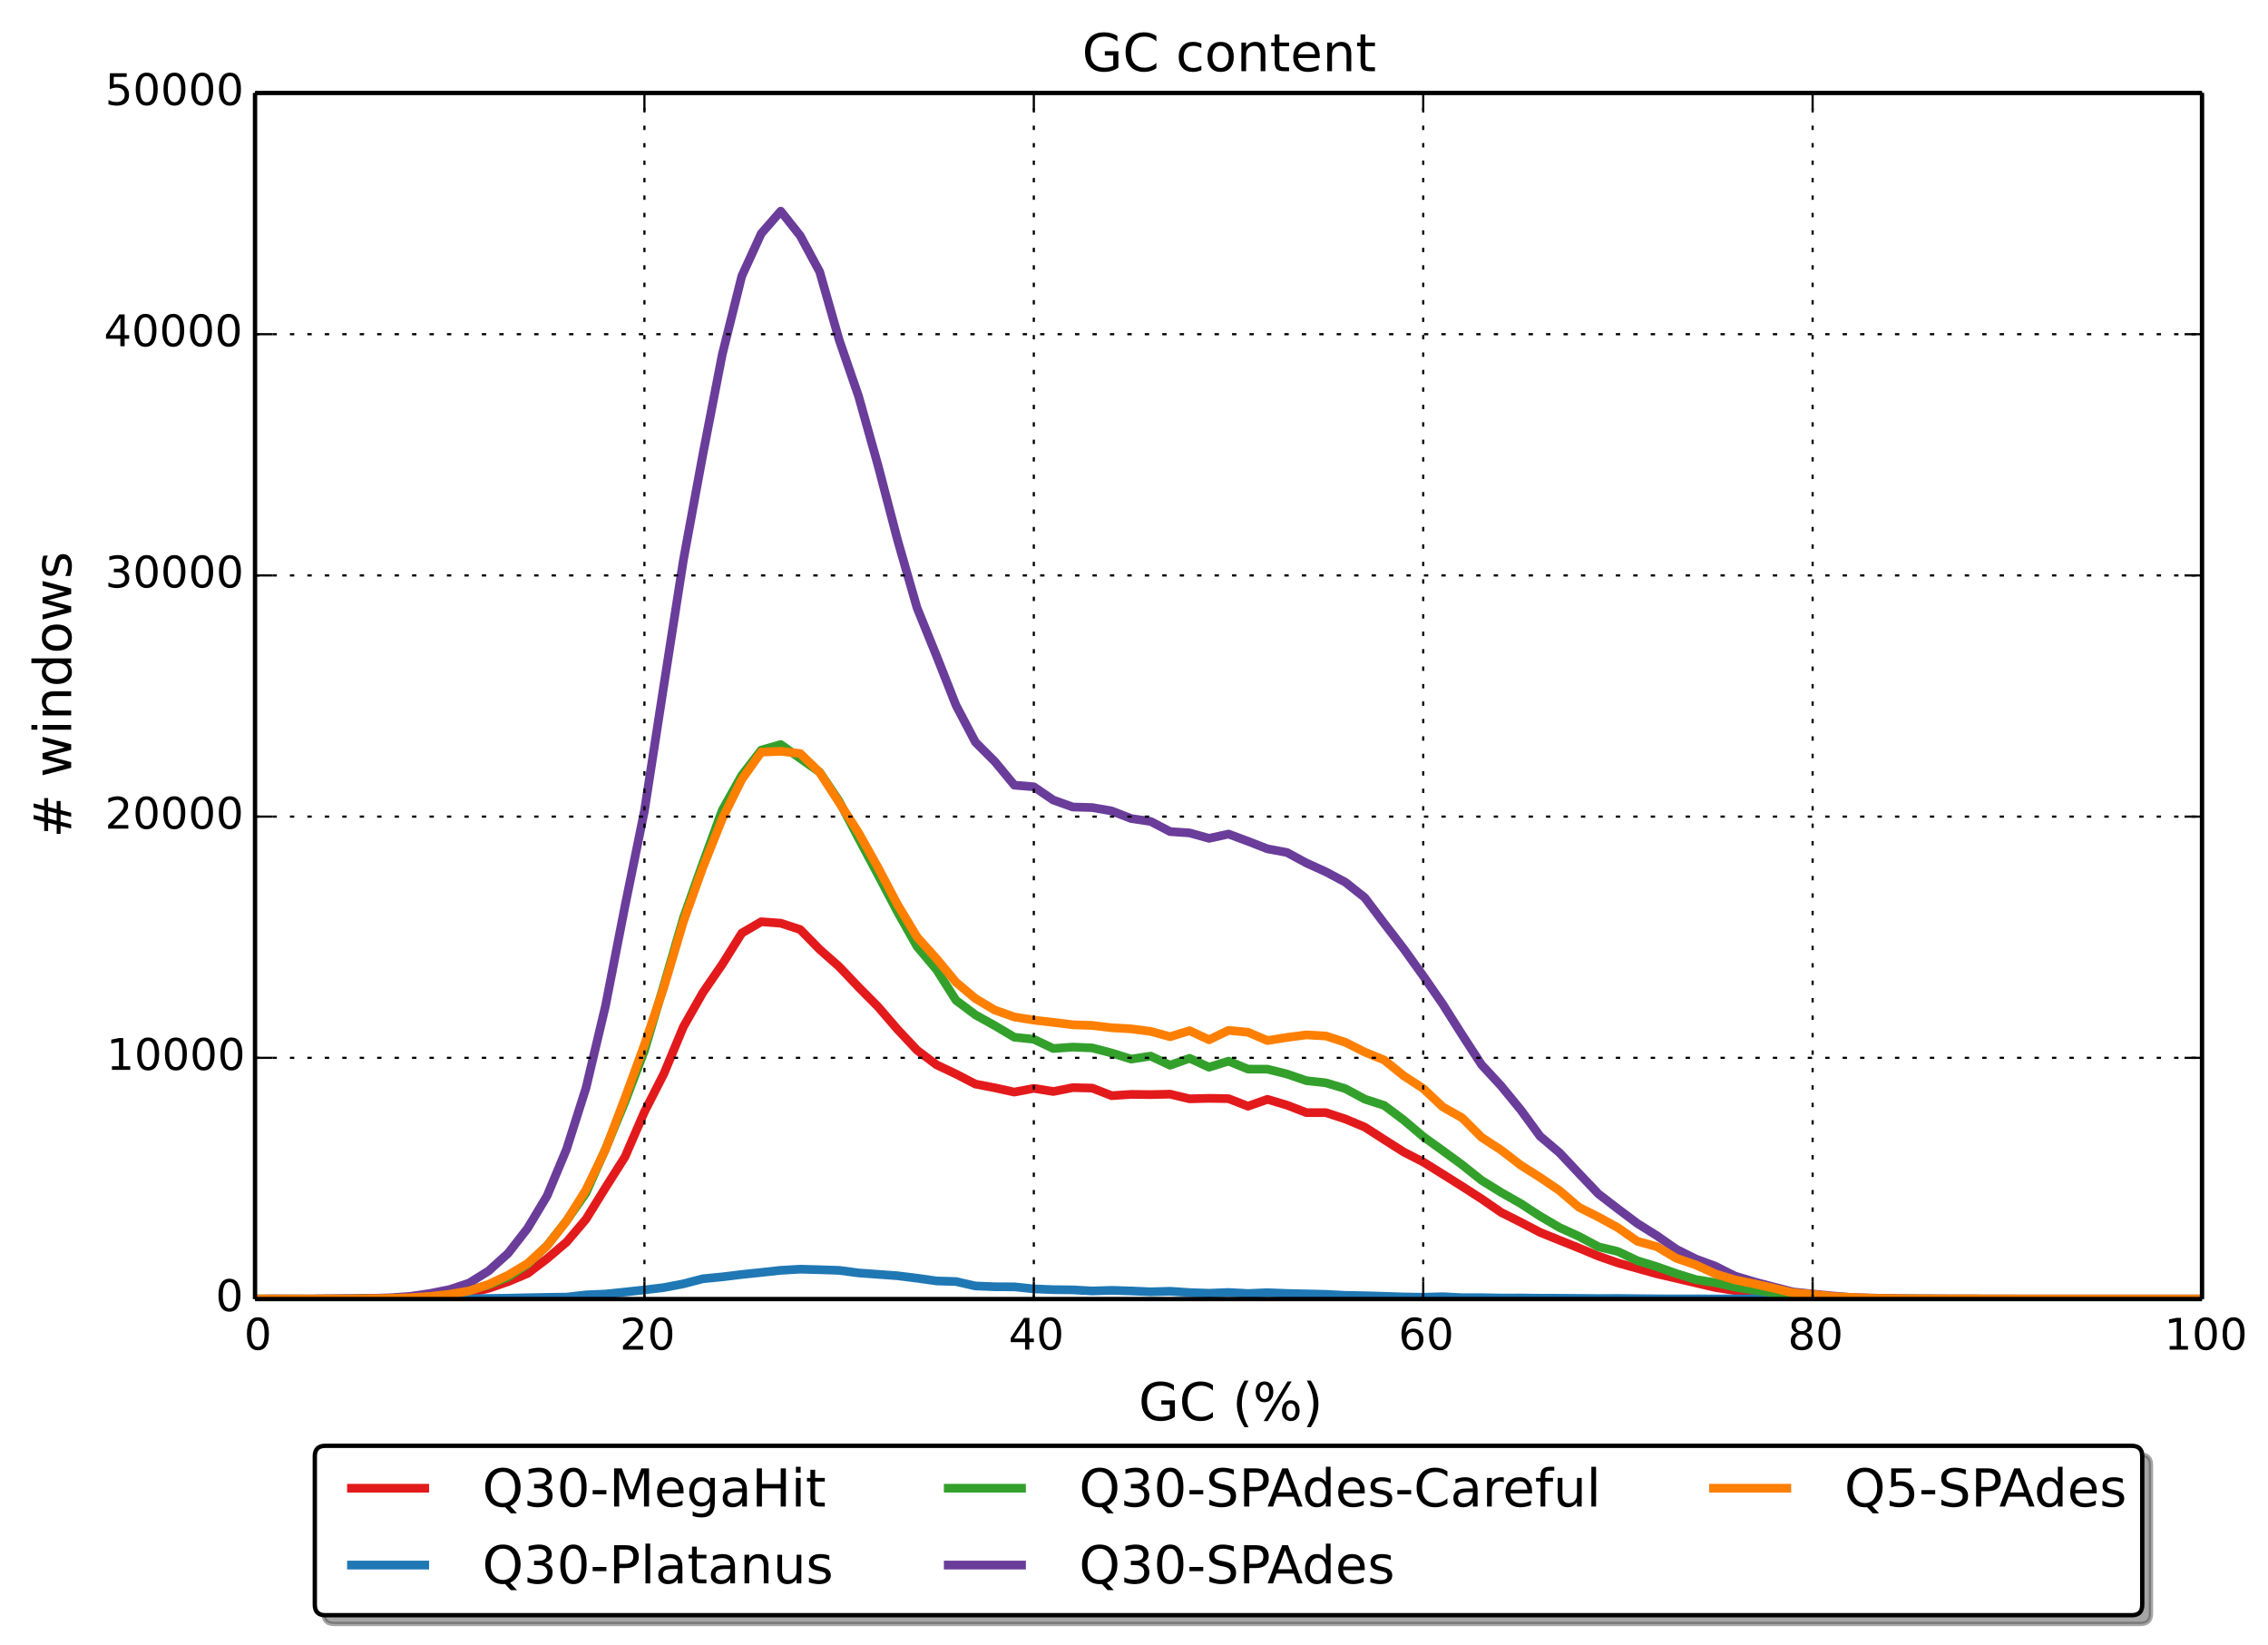 <?xml version="1.0" encoding="utf-8" standalone="no"?>
<!DOCTYPE svg PUBLIC "-//W3C//DTD SVG 1.1//EN"
  "http://www.w3.org/Graphics/SVG/1.1/DTD/svg11.dtd">
<!-- Created with matplotlib (http://matplotlib.org/) -->
<svg height="377pt" version="1.1" viewBox="0 0 520 377" width="520pt" xmlns="http://www.w3.org/2000/svg" xmlns:xlink="http://www.w3.org/1999/xlink">
 <defs>
  <style type="text/css">
*{stroke-linecap:butt;stroke-linejoin:round;}
  </style>
 </defs>
 <g id="figure_1">
  <g id="patch_1">
   <path d="
M0 377.474
L520.736 377.474
L520.736 -5.68434e-14
L0 -5.68434e-14
z
" style="fill:#ffffff;"/>
  </g>
  <g id="axes_1">
   <g id="patch_2">
    <path d="
M58.473 297.798
L504.873 297.798
L504.873 21.318
L58.473 21.318
z
" style="fill:#ffffff;"/>
   </g>
   <g id="line2d_1">
    <path clip-path="url(#pd9aa6c6175)" d="
M58.473 297.798
L62.937 297.798
L67.401 297.798
L71.865 297.798
L76.329 297.77
L80.793 297.759
L85.257 297.721
L89.721 297.616
L94.185 297.577
L98.649 297.284
L103.113 296.969
L107.577 296.399
L112.041 295.337
L116.505 293.806
L120.969 291.926
L125.433 288.536
L129.897 284.743
L134.361 279.484
L138.825 272.257
L143.289 265.212
L147.753 254.894
L152.217 246.141
L156.681 235.402
L161.145 227.55
L165.609 221.047
L170.073 213.909
L174.537 211.304
L179.001 211.636
L183.465 213.09
L187.929 217.652
L192.393 221.595
L196.857 226.3
L201.321 230.801
L205.785 235.983
L210.249 240.738
L214.713 244.095
L219.177 246.207
L223.641 248.518
L228.105 249.375
L232.569 250.354
L237.033 249.497
L241.497 250.216
L245.961 249.331
L250.425 249.436
L254.889 251.178
L259.353 250.879
L263.817 250.929
L268.281 250.83
L272.745 251.897
L277.209 251.786
L281.673 251.858
L286.137 253.589
L290.601 252.013
L295.065 253.346
L299.529 255.06
L303.993 255.06
L308.457 256.525
L312.921 258.389
L317.385 261.259
L321.849 264.095
L326.313 266.384
L330.777 269.166
L335.241 271.969
L339.705 274.845
L344.169 277.925
L348.633 280.17
L353.097 282.509
L357.561 284.311
L362.025 286.103
L366.489 287.961
L370.953 289.52
L375.417 290.764
L379.881 292.014
L384.345 293.043
L388.809 294.093
L393.273 295.138
L397.737 295.841
L402.201 296.15
L406.665 296.698
L411.129 297.146
L415.593 297.428
L420.057 297.571
L424.521 297.671
L428.985 297.699
L433.449 297.759
L437.913 297.782
L442.377 297.793
L446.841 297.793
L451.305 297.793
L455.769 297.798
L460.233 297.793
L464.697 297.798
L469.161 297.798
L473.625 297.798
L478.089 297.798
L482.553 297.798
L487.017 297.798
L491.481 297.798
L495.945 297.798
L500.409 297.798
L504.873 297.798" style="fill:none;stroke:#e31a1c;stroke-linecap:square;stroke-width:2.0;"/>
   </g>
   <g id="line2d_2">
    <path clip-path="url(#pd9aa6c6175)" d="
M58.473 297.798
L62.937 297.798
L67.401 297.798
L71.865 297.798
L76.329 297.798
L80.793 297.798
L85.257 297.793
L89.721 297.798
L94.185 297.787
L98.649 297.793
L103.113 297.737
L107.577 297.737
L112.041 297.66
L116.505 297.599
L120.969 297.494
L125.433 297.411
L129.897 297.35
L134.361 296.842
L138.825 296.648
L143.289 296.189
L147.753 295.702
L152.217 295.166
L156.681 294.309
L161.145 293.148
L165.609 292.711
L170.073 292.163
L174.537 291.699
L179.001 291.212
L183.465 290.952
L187.929 291.074
L192.393 291.223
L196.857 291.81
L201.321 292.13
L205.785 292.457
L210.249 293.015
L214.713 293.645
L219.177 293.784
L223.641 294.796
L228.105 294.978
L232.569 295
L237.033 295.47
L241.497 295.647
L245.961 295.691
L250.425 295.94
L254.889 295.802
L259.353 295.94
L263.817 296.134
L268.281 296.012
L272.745 296.316
L277.209 296.465
L281.673 296.289
L286.137 296.526
L290.601 296.338
L295.065 296.515
L299.529 296.615
L303.993 296.714
L308.457 296.952
L312.921 297.035
L317.385 297.168
L321.849 297.317
L326.313 297.389
L330.777 297.262
L335.241 297.483
L339.705 297.483
L344.169 297.571
L348.633 297.555
L353.097 297.605
L357.561 297.616
L362.025 297.649
L366.489 297.688
L370.953 297.665
L375.417 297.71
L379.881 297.748
L384.345 297.765
L388.809 297.765
L393.273 297.77
L397.737 297.765
L402.201 297.765
L406.665 297.787
L411.129 297.793
L415.593 297.787
L420.057 297.787
L424.521 297.793
L428.985 297.798
L433.449 297.798
L437.913 297.798
L442.377 297.798
L446.841 297.798
L451.305 297.798
L455.769 297.798
L460.233 297.798
L464.697 297.798
L469.161 297.798
L473.625 297.798
L478.089 297.798
L482.553 297.798
L487.017 297.798
L491.481 297.798
L495.945 297.798
L500.409 297.798
L504.873 297.798" style="fill:none;stroke:#1f78b4;stroke-linecap:square;stroke-width:2.0;"/>
   </g>
   <g id="line2d_3">
    <path clip-path="url(#pd9aa6c6175)" d="
M58.473 297.798
L62.937 297.793
L67.401 297.793
L71.865 297.798
L76.329 297.782
L80.793 297.776
L85.257 297.693
L89.721 297.643
L94.185 297.472
L98.649 297.223
L103.113 296.648
L107.577 295.78
L112.041 294.547
L116.505 292.722
L120.969 289.824
L125.433 285.539
L129.897 279.849
L134.361 273.462
L138.825 263.398
L143.289 252.599
L147.753 240.882
L152.217 225.819
L156.681 210.464
L161.145 197.889
L165.609 185.713
L170.073 177.745
L174.537 171.955
L179.001 170.678
L183.465 173.852
L187.929 177.01
L192.393 183.662
L196.857 192.183
L201.321 200.56
L205.785 209.054
L210.249 216.972
L214.713 222.264
L219.177 229.303
L223.641 232.654
L228.105 235.131
L232.569 237.78
L237.033 238.244
L241.497 240.362
L245.961 240.041
L250.425 240.229
L254.889 241.396
L259.353 242.79
L263.817 242.104
L268.281 244.194
L272.745 242.607
L277.209 244.653
L281.673 243.254
L286.137 245.084
L290.601 245.101
L295.065 246.207
L299.529 247.739
L303.993 248.236
L308.457 249.569
L312.921 251.974
L317.385 253.423
L321.849 256.774
L326.313 260.556
L330.777 263.769
L335.241 267.031
L339.705 270.592
L344.169 273.352
L348.633 275.884
L353.097 278.793
L357.561 281.403
L362.025 283.432
L366.489 285.821
L370.953 286.899
L375.417 289.006
L379.881 290.383
L384.345 291.959
L388.809 293.33
L393.273 294.032
L397.737 295.05
L402.201 295.752
L406.665 296.371
L411.129 296.969
L415.593 297.218
L420.057 297.466
L424.521 297.632
L428.985 297.671
L433.449 297.765
L437.913 297.776
L442.377 297.776
L446.841 297.787
L451.305 297.793
L455.769 297.798
L460.233 297.798
L464.697 297.798
L469.161 297.798
L473.625 297.798
L478.089 297.798
L482.553 297.798
L487.017 297.798
L491.481 297.798
L495.945 297.798
L500.409 297.798
L504.873 297.798" style="fill:none;stroke:#33a02c;stroke-linecap:square;stroke-width:2.0;"/>
   </g>
   <g id="line2d_4">
    <path clip-path="url(#pd9aa6c6175)" d="
M58.473 297.798
L62.937 297.765
L67.401 297.793
L71.865 297.782
L76.329 297.754
L80.793 297.715
L85.257 297.638
L89.721 297.494
L94.185 297.162
L98.649 296.51
L103.113 295.614
L107.577 294.121
L112.041 291.34
L116.505 287.303
L120.969 281.574
L125.433 274.137
L129.897 263.443
L134.361 249.386
L138.825 230.602
L143.289 207.732
L147.753 185.885
L152.217 157.048
L156.681 128.426
L161.145 104.218
L165.609 81.209
L170.073 63.299
L174.537 53.539
L179.001 48.408
L183.465 54.026
L187.929 62.292
L192.393 77.897
L196.857 90.864
L201.321 106.739
L205.785 123.787
L210.249 139.325
L214.713 150.329
L219.177 161.659
L223.641 170.136
L228.105 174.599
L232.569 179.996
L237.033 180.366
L241.497 183.413
L245.961 185
L250.425 185.127
L254.889 185.907
L259.353 187.648
L263.817 188.307
L268.281 190.634
L272.745 190.939
L277.209 192.183
L281.673 191.198
L286.137 192.857
L290.601 194.594
L295.065 195.423
L299.529 197.84
L303.993 199.863
L308.457 202.241
L312.921 205.786
L317.385 211.708
L321.849 217.514
L326.313 223.724
L330.777 230.177
L335.241 237.238
L339.705 244.111
L344.169 248.939
L348.633 254.38
L353.097 260.468
L357.561 264.261
L362.025 269.011
L366.489 273.695
L370.953 277.128
L375.417 280.474
L379.881 283.266
L384.345 286.38
L388.809 288.608
L393.273 290.261
L397.737 292.506
L402.201 293.85
L406.665 295.028
L411.129 296.172
L415.593 296.642
L420.057 297.079
L424.521 297.444
L428.985 297.56
L433.449 297.688
L437.913 297.748
L442.377 297.765
L446.841 297.782
L451.305 297.793
L455.769 297.793
L460.233 297.798
L464.697 297.798
L469.161 297.798
L473.625 297.798
L478.089 297.798
L482.553 297.798
L487.017 297.798
L491.481 297.798
L495.945 297.798
L500.409 297.798
L504.873 297.798" style="fill:none;stroke:#6a3d9a;stroke-linecap:square;stroke-width:2.0;"/>
   </g>
   <g id="line2d_5">
    <path clip-path="url(#pd9aa6c6175)" d="
M58.473 297.793
L62.937 297.787
L67.401 297.787
L71.865 297.793
L76.329 297.77
L80.793 297.77
L85.257 297.699
L89.721 297.638
L94.185 297.477
L98.649 297.19
L103.113 296.698
L107.577 295.935
L112.041 294.42
L116.505 292.318
L120.969 289.642
L125.433 285.594
L129.897 279.877
L134.361 272.749
L138.825 263.509
L143.289 251.731
L147.753 239.516
L152.217 226.311
L156.681 211.282
L161.145 198.846
L165.609 187.682
L170.073 178.691
L174.537 172.414
L179.001 172.232
L183.465 172.735
L187.929 177.07
L192.393 183.96
L196.857 190.922
L201.321 198.896
L205.785 207.367
L210.249 214.788
L214.713 219.77
L219.177 225.156
L223.641 228.91
L228.105 231.559
L232.569 233.135
L237.033 233.854
L241.497 234.368
L245.961 234.921
L250.425 235.07
L254.889 235.607
L259.353 235.856
L263.817 236.436
L268.281 237.658
L272.745 236.281
L277.209 238.36
L281.673 236.209
L286.137 236.63
L290.601 238.543
L295.065 237.824
L299.529 237.238
L303.993 237.492
L308.457 238.936
L312.921 241.186
L317.385 243.016
L321.849 246.633
L326.313 249.536
L330.777 253.744
L335.241 256.271
L339.705 260.733
L344.169 263.642
L348.633 267.081
L353.097 269.918
L357.561 272.937
L362.025 276.764
L366.489 278.997
L370.953 281.442
L375.417 284.56
L379.881 285.788
L384.345 288.448
L388.809 289.963
L393.273 292.025
L397.737 293.397
L402.201 294.298
L406.665 295.315
L411.129 296.371
L415.593 296.709
L420.057 297.212
L424.521 297.428
L428.985 297.605
L433.449 297.688
L437.913 297.737
L442.377 297.765
L446.841 297.776
L451.305 297.77
L455.769 297.787
L460.233 297.798
L464.697 297.798
L469.161 297.798
L473.625 297.798
L478.089 297.798
L482.553 297.798
L487.017 297.798
L491.481 297.798
L495.945 297.798
L500.409 297.798
L504.873 297.798" style="fill:none;stroke:#ff7f00;stroke-linecap:square;stroke-width:2.0;"/>
   </g>
   <g id="matplotlib.axis_1">
    <g id="xtick_1">
     <g id="line2d_6">
      <path clip-path="url(#pd9aa6c6175)" d="
M58.473 297.798
L58.473 21.318" style="fill:none;stroke:#000000;stroke-dasharray:1,3;stroke-dashoffset:0.0;stroke-width:0.5;"/>
     </g>
     <g id="line2d_7">
      <defs>
       <path d="
M0 0
L0 -4" id="m93b0483c22" style="stroke:#000000;stroke-width:0.5;"/>
      </defs>
      <g>
       <use style="stroke:#000000;stroke-width:0.5;" x="58.473" xlink:href="#m93b0483c22" y="297.798"/>
      </g>
     </g>
     <g id="line2d_8">
      <defs>
       <path d="
M0 0
L0 4" id="m741efc42ff" style="stroke:#000000;stroke-width:0.5;"/>
      </defs>
      <g>
       <use style="stroke:#000000;stroke-width:0.5;" x="58.473" xlink:href="#m741efc42ff" y="21.318"/>
      </g>
     </g>
     <g id="text_1">
      <!-- 0 -->
      <defs>
       <path d="
M31.781 66.406
Q24.172 66.406 20.328 58.906
Q16.5 51.422 16.5 36.375
Q16.5 21.391 20.328 13.891
Q24.172 6.391 31.781 6.391
Q39.453 6.391 43.281 13.891
Q47.125 21.391 47.125 36.375
Q47.125 51.422 43.281 58.906
Q39.453 66.406 31.781 66.406
M31.781 74.219
Q44.047 74.219 50.516 64.516
Q56.984 54.828 56.984 36.375
Q56.984 17.969 50.516 8.266
Q44.047 -1.422 31.781 -1.422
Q19.531 -1.422 13.062 8.266
Q6.594 17.969 6.594 36.375
Q6.594 54.828 13.062 64.516
Q19.531 74.219 31.781 74.219" id="DejaVuSans-30"/>
      </defs>
      <g transform="translate(55.954 309.397)scale(0.1 -0.1)">
       <use xlink:href="#DejaVuSans-30"/>
      </g>
     </g>
    </g>
    <g id="xtick_2">
     <g id="line2d_9">
      <path clip-path="url(#pd9aa6c6175)" d="
M147.753 297.798
L147.753 21.318" style="fill:none;stroke:#000000;stroke-dasharray:1,3;stroke-dashoffset:0.0;stroke-width:0.5;"/>
     </g>
     <g id="line2d_10">
      <g>
       <use style="stroke:#000000;stroke-width:0.5;" x="147.753" xlink:href="#m93b0483c22" y="297.798"/>
      </g>
     </g>
     <g id="line2d_11">
      <g>
       <use style="stroke:#000000;stroke-width:0.5;" x="147.753" xlink:href="#m741efc42ff" y="21.318"/>
      </g>
     </g>
     <g id="text_2">
      <!-- 20 -->
      <defs>
       <path d="
M19.188 8.297
L53.609 8.297
L53.609 0
L7.328 0
L7.328 8.297
Q12.938 14.109 22.625 23.891
Q32.328 33.688 34.812 36.531
Q39.547 41.844 41.422 45.531
Q43.312 49.219 43.312 52.781
Q43.312 58.594 39.234 62.25
Q35.156 65.922 28.609 65.922
Q23.969 65.922 18.812 64.312
Q13.672 62.703 7.812 59.422
L7.812 69.391
Q13.766 71.781 18.938 73
Q24.125 74.219 28.422 74.219
Q39.75 74.219 46.484 68.547
Q53.219 62.891 53.219 53.422
Q53.219 48.922 51.531 44.891
Q49.859 40.875 45.406 35.406
Q44.188 33.984 37.641 27.219
Q31.109 20.453 19.188 8.297" id="DejaVuSans-32"/>
      </defs>
      <g transform="translate(142.089 309.397)scale(0.1 -0.1)">
       <use xlink:href="#DejaVuSans-32"/>
       <use x="63.623" xlink:href="#DejaVuSans-30"/>
      </g>
     </g>
    </g>
    <g id="xtick_3">
     <g id="line2d_12">
      <path clip-path="url(#pd9aa6c6175)" d="
M237.033 297.798
L237.033 21.318" style="fill:none;stroke:#000000;stroke-dasharray:1,3;stroke-dashoffset:0.0;stroke-width:0.5;"/>
     </g>
     <g id="line2d_13">
      <g>
       <use style="stroke:#000000;stroke-width:0.5;" x="237.033" xlink:href="#m93b0483c22" y="297.798"/>
      </g>
     </g>
     <g id="line2d_14">
      <g>
       <use style="stroke:#000000;stroke-width:0.5;" x="237.033" xlink:href="#m741efc42ff" y="21.318"/>
      </g>
     </g>
     <g id="text_3">
      <!-- 40 -->
      <defs>
       <path d="
M37.797 64.312
L12.891 25.391
L37.797 25.391
z

M35.203 72.906
L47.609 72.906
L47.609 25.391
L58.016 25.391
L58.016 17.188
L47.609 17.188
L47.609 0
L37.797 0
L37.797 17.188
L4.891 17.188
L4.891 26.703
z
" id="DejaVuSans-34"/>
      </defs>
      <g transform="translate(231.247 309.397)scale(0.1 -0.1)">
       <use xlink:href="#DejaVuSans-34"/>
       <use x="63.623" xlink:href="#DejaVuSans-30"/>
      </g>
     </g>
    </g>
    <g id="xtick_4">
     <g id="line2d_15">
      <path clip-path="url(#pd9aa6c6175)" d="
M326.313 297.798
L326.313 21.318" style="fill:none;stroke:#000000;stroke-dasharray:1,3;stroke-dashoffset:0.0;stroke-width:0.5;"/>
     </g>
     <g id="line2d_16">
      <g>
       <use style="stroke:#000000;stroke-width:0.5;" x="326.313" xlink:href="#m93b0483c22" y="297.798"/>
      </g>
     </g>
     <g id="line2d_17">
      <g>
       <use style="stroke:#000000;stroke-width:0.5;" x="326.313" xlink:href="#m741efc42ff" y="21.318"/>
      </g>
     </g>
     <g id="text_4">
      <!-- 60 -->
      <defs>
       <path d="
M33.016 40.375
Q26.375 40.375 22.484 35.828
Q18.609 31.297 18.609 23.391
Q18.609 15.531 22.484 10.953
Q26.375 6.391 33.016 6.391
Q39.656 6.391 43.531 10.953
Q47.406 15.531 47.406 23.391
Q47.406 31.297 43.531 35.828
Q39.656 40.375 33.016 40.375
M52.594 71.297
L52.594 62.312
Q48.875 64.062 45.094 64.984
Q41.312 65.922 37.594 65.922
Q27.828 65.922 22.672 59.328
Q17.531 52.734 16.797 39.406
Q19.672 43.656 24.016 45.922
Q28.375 48.188 33.594 48.188
Q44.578 48.188 50.953 41.516
Q57.328 34.859 57.328 23.391
Q57.328 12.156 50.688 5.359
Q44.047 -1.422 33.016 -1.422
Q20.359 -1.422 13.672 8.266
Q6.984 17.969 6.984 36.375
Q6.984 53.656 15.188 63.938
Q23.391 74.219 37.203 74.219
Q40.922 74.219 44.703 73.484
Q48.484 72.75 52.594 71.297" id="DejaVuSans-36"/>
      </defs>
      <g transform="translate(320.632 309.397)scale(0.1 -0.1)">
       <use xlink:href="#DejaVuSans-36"/>
       <use x="63.623" xlink:href="#DejaVuSans-30"/>
      </g>
     </g>
    </g>
    <g id="xtick_5">
     <g id="line2d_18">
      <path clip-path="url(#pd9aa6c6175)" d="
M415.593 297.798
L415.593 21.318" style="fill:none;stroke:#000000;stroke-dasharray:1,3;stroke-dashoffset:0.0;stroke-width:0.5;"/>
     </g>
     <g id="line2d_19">
      <g>
       <use style="stroke:#000000;stroke-width:0.5;" x="415.593" xlink:href="#m93b0483c22" y="297.798"/>
      </g>
     </g>
     <g id="line2d_20">
      <g>
       <use style="stroke:#000000;stroke-width:0.5;" x="415.593" xlink:href="#m741efc42ff" y="21.318"/>
      </g>
     </g>
     <g id="text_5">
      <!-- 80 -->
      <defs>
       <path d="
M31.781 34.625
Q24.75 34.625 20.719 30.859
Q16.703 27.094 16.703 20.516
Q16.703 13.922 20.719 10.156
Q24.75 6.391 31.781 6.391
Q38.812 6.391 42.859 10.172
Q46.922 13.969 46.922 20.516
Q46.922 27.094 42.891 30.859
Q38.875 34.625 31.781 34.625
M21.922 38.812
Q15.578 40.375 12.031 44.719
Q8.5 49.078 8.5 55.328
Q8.5 64.062 14.719 69.141
Q20.953 74.219 31.781 74.219
Q42.672 74.219 48.875 69.141
Q55.078 64.062 55.078 55.328
Q55.078 49.078 51.531 44.719
Q48 40.375 41.703 38.812
Q48.828 37.156 52.797 32.312
Q56.781 27.484 56.781 20.516
Q56.781 9.906 50.312 4.234
Q43.844 -1.422 31.781 -1.422
Q19.734 -1.422 13.25 4.234
Q6.781 9.906 6.781 20.516
Q6.781 27.484 10.781 32.312
Q14.797 37.156 21.922 38.812
M18.312 54.391
Q18.312 48.734 21.844 45.562
Q25.391 42.391 31.781 42.391
Q38.141 42.391 41.719 45.562
Q45.312 48.734 45.312 54.391
Q45.312 60.062 41.719 63.234
Q38.141 66.406 31.781 66.406
Q25.391 66.406 21.844 63.234
Q18.312 60.062 18.312 54.391" id="DejaVuSans-38"/>
      </defs>
      <g transform="translate(409.902 309.397)scale(0.1 -0.1)">
       <use xlink:href="#DejaVuSans-38"/>
       <use x="63.623" xlink:href="#DejaVuSans-30"/>
      </g>
     </g>
    </g>
    <g id="xtick_6">
     <g id="line2d_21">
      <path clip-path="url(#pd9aa6c6175)" d="
M504.873 297.798
L504.873 21.318" style="fill:none;stroke:#000000;stroke-dasharray:1,3;stroke-dashoffset:0.0;stroke-width:0.5;"/>
     </g>
     <g id="line2d_22">
      <g>
       <use style="stroke:#000000;stroke-width:0.5;" x="504.873" xlink:href="#m93b0483c22" y="297.798"/>
      </g>
     </g>
     <g id="line2d_23">
      <g>
       <use style="stroke:#000000;stroke-width:0.5;" x="504.873" xlink:href="#m741efc42ff" y="21.318"/>
      </g>
     </g>
     <g id="text_6">
      <!-- 100 -->
      <defs>
       <path d="
M12.406 8.297
L28.516 8.297
L28.516 63.922
L10.984 60.406
L10.984 69.391
L28.422 72.906
L38.281 72.906
L38.281 8.297
L54.391 8.297
L54.391 0
L12.406 0
z
" id="DejaVuSans-31"/>
      </defs>
      <g transform="translate(496.211 309.397)scale(0.1 -0.1)">
       <use xlink:href="#DejaVuSans-31"/>
       <use x="63.623" xlink:href="#DejaVuSans-30"/>
       <use x="127.246" xlink:href="#DejaVuSans-30"/>
      </g>
     </g>
    </g>
    <g id="text_7">
     <!-- GC (%) -->
     <defs>
      <path d="
M64.406 67.281
L64.406 56.891
Q59.422 61.531 53.781 63.812
Q48.141 66.109 41.797 66.109
Q29.297 66.109 22.656 58.469
Q16.016 50.828 16.016 36.375
Q16.016 21.969 22.656 14.328
Q29.297 6.688 41.797 6.688
Q48.141 6.688 53.781 8.984
Q59.422 11.281 64.406 15.922
L64.406 5.609
Q59.234 2.094 53.438 0.328
Q47.656 -1.422 41.219 -1.422
Q24.656 -1.422 15.125 8.703
Q5.609 18.844 5.609 36.375
Q5.609 53.953 15.125 64.078
Q24.656 74.219 41.219 74.219
Q47.75 74.219 53.531 72.484
Q59.328 70.75 64.406 67.281" id="DejaVuSans-43"/>
      <path id="DejaVuSans-20"/>
      <path d="
M59.516 10.406
L59.516 29.984
L43.406 29.984
L43.406 38.094
L69.281 38.094
L69.281 6.781
Q63.578 2.734 56.688 0.656
Q49.812 -1.422 42 -1.422
Q24.906 -1.422 15.25 8.562
Q5.609 18.562 5.609 36.375
Q5.609 54.25 15.25 64.234
Q24.906 74.219 42 74.219
Q49.125 74.219 55.547 72.453
Q61.969 70.703 67.391 67.281
L67.391 56.781
Q61.922 61.422 55.766 63.766
Q49.609 66.109 42.828 66.109
Q29.438 66.109 22.719 58.641
Q16.016 51.172 16.016 36.375
Q16.016 21.625 22.719 14.156
Q29.438 6.688 42.828 6.688
Q48.047 6.688 52.141 7.594
Q56.25 8.5 59.516 10.406" id="DejaVuSans-47"/>
      <path d="
M72.703 32.078
Q68.453 32.078 66.031 28.469
Q63.625 24.859 63.625 18.406
Q63.625 12.062 66.031 8.422
Q68.453 4.781 72.703 4.781
Q76.859 4.781 79.266 8.422
Q81.688 12.062 81.688 18.406
Q81.688 24.812 79.266 28.438
Q76.859 32.078 72.703 32.078
M72.703 38.281
Q80.422 38.281 84.953 32.906
Q89.5 27.547 89.5 18.406
Q89.5 9.281 84.938 3.922
Q80.375 -1.422 72.703 -1.422
Q64.891 -1.422 60.344 3.922
Q55.812 9.281 55.812 18.406
Q55.812 27.594 60.375 32.938
Q64.938 38.281 72.703 38.281
M22.312 68.016
Q18.109 68.016 15.688 64.375
Q13.281 60.75 13.281 54.391
Q13.281 47.953 15.672 44.328
Q18.062 40.719 22.312 40.719
Q26.562 40.719 28.969 44.328
Q31.391 47.953 31.391 54.391
Q31.391 60.688 28.953 64.344
Q26.516 68.016 22.312 68.016
M66.406 74.219
L74.219 74.219
L28.609 -1.422
L20.797 -1.422
z

M22.312 74.219
Q30.031 74.219 34.609 68.875
Q39.203 63.531 39.203 54.391
Q39.203 45.172 34.641 39.844
Q30.078 34.516 22.312 34.516
Q14.547 34.516 10.031 39.859
Q5.516 45.219 5.516 54.391
Q5.516 63.484 10.047 68.844
Q14.594 74.219 22.312 74.219" id="DejaVuSans-25"/>
      <path d="
M31 75.875
Q24.469 64.656 21.281 53.656
Q18.109 42.672 18.109 31.391
Q18.109 20.125 21.312 9.062
Q24.516 -2 31 -13.188
L23.188 -13.188
Q15.875 -1.703 12.234 9.375
Q8.594 20.453 8.594 31.391
Q8.594 42.281 12.203 53.312
Q15.828 64.359 23.188 75.875
z
" id="DejaVuSans-28"/>
      <path d="
M8.016 75.875
L15.828 75.875
Q23.141 64.359 26.781 53.312
Q30.422 42.281 30.422 31.391
Q30.422 20.453 26.781 9.375
Q23.141 -1.703 15.828 -13.188
L8.016 -13.188
Q14.5 -2 17.703 9.062
Q20.906 20.125 20.906 31.391
Q20.906 42.672 17.703 53.656
Q14.5 64.656 8.016 75.875" id="DejaVuSans-29"/>
     </defs>
     <g transform="translate(261.06 325.594)scale(0.12 -0.12)">
      <use xlink:href="#DejaVuSans-47"/>
      <use x="77.49" xlink:href="#DejaVuSans-43"/>
      <use x="147.314" xlink:href="#DejaVuSans-20"/>
      <use x="179.102" xlink:href="#DejaVuSans-28"/>
      <use x="218.115" xlink:href="#DejaVuSans-25"/>
      <use x="313.135" xlink:href="#DejaVuSans-29"/>
     </g>
    </g>
   </g>
   <g id="matplotlib.axis_2">
    <g id="ytick_1">
     <g id="line2d_24">
      <path clip-path="url(#pd9aa6c6175)" d="
M58.473 297.798
L504.873 297.798" style="fill:none;stroke:#000000;stroke-dasharray:1,3;stroke-dashoffset:0.0;stroke-width:0.5;"/>
     </g>
     <g id="line2d_25">
      <defs>
       <path d="
M0 0
L4 0" id="m728421d6d4" style="stroke:#000000;stroke-width:0.5;"/>
      </defs>
      <g>
       <use style="stroke:#000000;stroke-width:0.5;" x="58.473" xlink:href="#m728421d6d4" y="297.798"/>
      </g>
     </g>
     <g id="line2d_26">
      <defs>
       <path d="
M0 0
L-4 0" id="mcb0005524f" style="stroke:#000000;stroke-width:0.5;"/>
      </defs>
      <g>
       <use style="stroke:#000000;stroke-width:0.5;" x="504.873" xlink:href="#mcb0005524f" y="297.798"/>
      </g>
     </g>
     <g id="text_8">
      <!-- 0 -->
      <g transform="translate(49.434 300.558)scale(0.1 -0.1)">
       <use xlink:href="#DejaVuSans-30"/>
      </g>
     </g>
    </g>
    <g id="ytick_2">
     <g id="line2d_27">
      <path clip-path="url(#pd9aa6c6175)" d="
M58.473 242.502
L504.873 242.502" style="fill:none;stroke:#000000;stroke-dasharray:1,3;stroke-dashoffset:0.0;stroke-width:0.5;"/>
     </g>
     <g id="line2d_28">
      <g>
       <use style="stroke:#000000;stroke-width:0.5;" x="58.473" xlink:href="#m728421d6d4" y="242.502"/>
      </g>
     </g>
     <g id="line2d_29">
      <g>
       <use style="stroke:#000000;stroke-width:0.5;" x="504.873" xlink:href="#mcb0005524f" y="242.502"/>
      </g>
     </g>
     <g id="text_9">
      <!-- 10000 -->
      <g transform="translate(24.423 245.262)scale(0.1 -0.1)">
       <use xlink:href="#DejaVuSans-31"/>
       <use x="63.623" xlink:href="#DejaVuSans-30"/>
       <use x="127.246" xlink:href="#DejaVuSans-30"/>
       <use x="190.869" xlink:href="#DejaVuSans-30"/>
       <use x="254.492" xlink:href="#DejaVuSans-30"/>
      </g>
     </g>
    </g>
    <g id="ytick_3">
     <g id="line2d_30">
      <path clip-path="url(#pd9aa6c6175)" d="
M58.473 187.206
L504.873 187.206" style="fill:none;stroke:#000000;stroke-dasharray:1,3;stroke-dashoffset:0.0;stroke-width:0.5;"/>
     </g>
     <g id="line2d_31">
      <g>
       <use style="stroke:#000000;stroke-width:0.5;" x="58.473" xlink:href="#m728421d6d4" y="187.206"/>
      </g>
     </g>
     <g id="line2d_32">
      <g>
       <use style="stroke:#000000;stroke-width:0.5;" x="504.873" xlink:href="#mcb0005524f" y="187.206"/>
      </g>
     </g>
     <g id="text_10">
      <!-- 20000 -->
      <g transform="translate(24.058 189.965)scale(0.1 -0.1)">
       <use xlink:href="#DejaVuSans-32"/>
       <use x="63.623" xlink:href="#DejaVuSans-30"/>
       <use x="127.246" xlink:href="#DejaVuSans-30"/>
       <use x="190.869" xlink:href="#DejaVuSans-30"/>
       <use x="254.492" xlink:href="#DejaVuSans-30"/>
      </g>
     </g>
    </g>
    <g id="ytick_4">
     <g id="line2d_33">
      <path clip-path="url(#pd9aa6c6175)" d="
M58.473 131.91
L504.873 131.91" style="fill:none;stroke:#000000;stroke-dasharray:1,3;stroke-dashoffset:0.0;stroke-width:0.5;"/>
     </g>
     <g id="line2d_34">
      <g>
       <use style="stroke:#000000;stroke-width:0.5;" x="58.473" xlink:href="#m728421d6d4" y="131.91"/>
      </g>
     </g>
     <g id="line2d_35">
      <g>
       <use style="stroke:#000000;stroke-width:0.5;" x="504.873" xlink:href="#mcb0005524f" y="131.91"/>
      </g>
     </g>
     <g id="text_11">
      <!-- 30000 -->
      <defs>
       <path d="
M40.578 39.312
Q47.656 37.797 51.625 33
Q55.609 28.219 55.609 21.188
Q55.609 10.406 48.188 4.484
Q40.766 -1.422 27.094 -1.422
Q22.516 -1.422 17.656 -0.516
Q12.797 0.391 7.625 2.203
L7.625 11.719
Q11.719 9.328 16.594 8.109
Q21.484 6.891 26.812 6.891
Q36.078 6.891 40.938 10.547
Q45.797 14.203 45.797 21.188
Q45.797 27.641 41.281 31.266
Q36.766 34.906 28.719 34.906
L20.219 34.906
L20.219 43.016
L29.109 43.016
Q36.375 43.016 40.234 45.922
Q44.094 48.828 44.094 54.297
Q44.094 59.906 40.109 62.906
Q36.141 65.922 28.719 65.922
Q24.656 65.922 20.016 65.031
Q15.375 64.156 9.812 62.312
L9.812 71.094
Q15.438 72.656 20.344 73.438
Q25.25 74.219 29.594 74.219
Q40.828 74.219 47.359 69.109
Q53.906 64.016 53.906 55.328
Q53.906 49.266 50.438 45.094
Q46.969 40.922 40.578 39.312" id="DejaVuSans-33"/>
      </defs>
      <g transform="translate(24.087 134.669)scale(0.1 -0.1)">
       <use xlink:href="#DejaVuSans-33"/>
       <use x="63.623" xlink:href="#DejaVuSans-30"/>
       <use x="127.246" xlink:href="#DejaVuSans-30"/>
       <use x="190.869" xlink:href="#DejaVuSans-30"/>
       <use x="254.492" xlink:href="#DejaVuSans-30"/>
      </g>
     </g>
    </g>
    <g id="ytick_5">
     <g id="line2d_36">
      <path clip-path="url(#pd9aa6c6175)" d="
M58.473 76.614
L504.873 76.614" style="fill:none;stroke:#000000;stroke-dasharray:1,3;stroke-dashoffset:0.0;stroke-width:0.5;"/>
     </g>
     <g id="line2d_37">
      <g>
       <use style="stroke:#000000;stroke-width:0.5;" x="58.473" xlink:href="#m728421d6d4" y="76.614"/>
      </g>
     </g>
     <g id="line2d_38">
      <g>
       <use style="stroke:#000000;stroke-width:0.5;" x="504.873" xlink:href="#mcb0005524f" y="76.614"/>
      </g>
     </g>
     <g id="text_12">
      <!-- 40000 -->
      <g transform="translate(23.814 79.374)scale(0.1 -0.1)">
       <use xlink:href="#DejaVuSans-34"/>
       <use x="63.623" xlink:href="#DejaVuSans-30"/>
       <use x="127.246" xlink:href="#DejaVuSans-30"/>
       <use x="190.869" xlink:href="#DejaVuSans-30"/>
       <use x="254.492" xlink:href="#DejaVuSans-30"/>
      </g>
     </g>
    </g>
    <g id="ytick_6">
     <g id="line2d_39">
      <path clip-path="url(#pd9aa6c6175)" d="
M58.473 21.318
L504.873 21.318" style="fill:none;stroke:#000000;stroke-dasharray:1,3;stroke-dashoffset:0.0;stroke-width:0.5;"/>
     </g>
     <g id="line2d_40">
      <g>
       <use style="stroke:#000000;stroke-width:0.5;" x="58.473" xlink:href="#m728421d6d4" y="21.318"/>
      </g>
     </g>
     <g id="line2d_41">
      <g>
       <use style="stroke:#000000;stroke-width:0.5;" x="504.873" xlink:href="#mcb0005524f" y="21.318"/>
      </g>
     </g>
     <g id="text_13">
      <!-- 50000 -->
      <defs>
       <path d="
M10.797 72.906
L49.516 72.906
L49.516 64.594
L19.828 64.594
L19.828 46.734
Q21.969 47.469 24.109 47.828
Q26.266 48.188 28.422 48.188
Q40.625 48.188 47.75 41.5
Q54.891 34.812 54.891 23.391
Q54.891 11.625 47.562 5.094
Q40.234 -1.422 26.906 -1.422
Q22.312 -1.422 17.547 -0.641
Q12.797 0.141 7.719 1.703
L7.719 11.625
Q12.109 9.234 16.797 8.062
Q21.484 6.891 26.703 6.891
Q35.156 6.891 40.078 11.328
Q45.016 15.766 45.016 23.391
Q45.016 31 40.078 35.438
Q35.156 39.891 26.703 39.891
Q22.75 39.891 18.812 39.016
Q14.891 38.141 10.797 36.281
z
" id="DejaVuSans-35"/>
      </defs>
      <g transform="translate(24.097 24.078)scale(0.1 -0.1)">
       <use xlink:href="#DejaVuSans-35"/>
       <use x="63.623" xlink:href="#DejaVuSans-30"/>
       <use x="127.246" xlink:href="#DejaVuSans-30"/>
       <use x="190.869" xlink:href="#DejaVuSans-30"/>
       <use x="254.492" xlink:href="#DejaVuSans-30"/>
      </g>
     </g>
    </g>
    <g id="text_14">
     <!-- # windows -->
     <defs>
      <path d="
M30.609 48.391
Q23.391 48.391 19.188 42.75
Q14.984 37.109 14.984 27.297
Q14.984 17.484 19.156 11.844
Q23.344 6.203 30.609 6.203
Q37.797 6.203 41.984 11.859
Q46.188 17.531 46.188 27.297
Q46.188 37.016 41.984 42.703
Q37.797 48.391 30.609 48.391
M30.609 56
Q42.328 56 49.016 48.375
Q55.719 40.766 55.719 27.297
Q55.719 13.875 49.016 6.219
Q42.328 -1.422 30.609 -1.422
Q18.844 -1.422 12.172 6.219
Q5.516 13.875 5.516 27.297
Q5.516 40.766 12.172 48.375
Q18.844 56 30.609 56" id="DejaVuSans-6f"/>
      <path d="
M54.891 33.016
L54.891 0
L45.906 0
L45.906 32.719
Q45.906 40.484 42.875 44.328
Q39.844 48.188 33.797 48.188
Q26.516 48.188 22.312 43.547
Q18.109 38.922 18.109 30.906
L18.109 0
L9.078 0
L9.078 54.688
L18.109 54.688
L18.109 46.188
Q21.344 51.125 25.703 53.562
Q30.078 56 35.797 56
Q45.219 56 50.047 50.172
Q54.891 44.344 54.891 33.016" id="DejaVuSans-6e"/>
      <path d="
M51.125 44
L36.922 44
L32.812 27.688
L47.125 27.688
z

M43.797 71.781
L38.719 51.516
L52.984 51.516
L58.109 71.781
L65.922 71.781
L60.891 51.516
L76.125 51.516
L76.125 44
L58.984 44
L54.984 27.688
L70.516 27.688
L70.516 20.219
L53.078 20.219
L48 0
L40.188 0
L45.219 20.219
L30.906 20.219
L25.875 0
L18.016 0
L23.094 20.219
L7.719 20.219
L7.719 27.688
L24.906 27.688
L29 44
L13.281 44
L13.281 51.516
L30.906 51.516
L35.891 71.781
z
" id="DejaVuSans-23"/>
      <path d="
M9.422 54.688
L18.406 54.688
L18.406 0
L9.422 0
z

M9.422 75.984
L18.406 75.984
L18.406 64.594
L9.422 64.594
z
" id="DejaVuSans-69"/>
      <path d="
M4.203 54.688
L13.188 54.688
L24.422 12.016
L35.594 54.688
L46.188 54.688
L57.422 12.016
L68.609 54.688
L77.594 54.688
L63.281 0
L52.688 0
L40.922 44.828
L29.109 0
L18.5 0
z
" id="DejaVuSans-77"/>
      <path d="
M45.406 46.391
L45.406 75.984
L54.391 75.984
L54.391 0
L45.406 0
L45.406 8.203
Q42.578 3.328 38.25 0.953
Q33.938 -1.422 27.875 -1.422
Q17.969 -1.422 11.734 6.484
Q5.516 14.406 5.516 27.297
Q5.516 40.188 11.734 48.094
Q17.969 56 27.875 56
Q33.938 56 38.25 53.625
Q42.578 51.266 45.406 46.391
M14.797 27.297
Q14.797 17.391 18.875 11.75
Q22.953 6.109 30.078 6.109
Q37.203 6.109 41.297 11.75
Q45.406 17.391 45.406 27.297
Q45.406 37.203 41.297 42.844
Q37.203 48.484 30.078 48.484
Q22.953 48.484 18.875 42.844
Q14.797 37.203 14.797 27.297" id="DejaVuSans-64"/>
      <path d="
M44.281 53.078
L44.281 44.578
Q40.484 46.531 36.375 47.5
Q32.281 48.484 27.875 48.484
Q21.188 48.484 17.844 46.438
Q14.5 44.391 14.5 40.281
Q14.5 37.156 16.891 35.375
Q19.281 33.594 26.516 31.984
L29.594 31.297
Q39.156 29.25 43.188 25.516
Q47.219 21.781 47.219 15.094
Q47.219 7.469 41.188 3.016
Q35.156 -1.422 24.609 -1.422
Q20.219 -1.422 15.453 -0.562
Q10.688 0.297 5.422 2
L5.422 11.281
Q10.406 8.688 15.234 7.391
Q20.062 6.109 24.812 6.109
Q31.156 6.109 34.562 8.281
Q37.984 10.453 37.984 14.406
Q37.984 18.062 35.516 20.016
Q33.062 21.969 24.703 23.781
L21.578 24.516
Q13.234 26.266 9.516 29.906
Q5.812 33.547 5.812 39.891
Q5.812 47.609 11.281 51.797
Q16.75 56 26.812 56
Q31.781 56 36.172 55.266
Q40.578 54.547 44.281 53.078" id="DejaVuSans-73"/>
     </defs>
     <g transform="translate(16.318 192.089)rotate(-90.0)scale(0.12 -0.12)">
      <use xlink:href="#DejaVuSans-23"/>
      <use x="83.789" xlink:href="#DejaVuSans-20"/>
      <use x="115.576" xlink:href="#DejaVuSans-77"/>
      <use x="197.363" xlink:href="#DejaVuSans-69"/>
      <use x="225.146" xlink:href="#DejaVuSans-6e"/>
      <use x="288.525" xlink:href="#DejaVuSans-64"/>
      <use x="352.002" xlink:href="#DejaVuSans-6f"/>
      <use x="413.184" xlink:href="#DejaVuSans-77"/>
      <use x="494.971" xlink:href="#DejaVuSans-73"/>
     </g>
    </g>
   </g>
   <g id="patch_3">
    <path d="
M58.473 21.318
L504.873 21.318" style="fill:none;stroke:#000000;"/>
   </g>
   <g id="patch_4">
    <path d="
M504.873 297.798
L504.873 21.318" style="fill:none;stroke:#000000;"/>
   </g>
   <g id="patch_5">
    <path d="
M58.473 297.798
L504.873 297.798" style="fill:none;stroke:#000000;"/>
   </g>
   <g id="patch_6">
    <path d="
M58.473 297.798
L58.473 21.318" style="fill:none;stroke:#000000;"/>
   </g>
   <g id="text_15">
    <!-- GC content -->
    <defs>
     <path d="
M18.312 70.219
L18.312 54.688
L36.812 54.688
L36.812 47.703
L18.312 47.703
L18.312 18.016
Q18.312 11.328 20.141 9.422
Q21.969 7.516 27.594 7.516
L36.812 7.516
L36.812 0
L27.594 0
Q17.188 0 13.234 3.875
Q9.281 7.766 9.281 18.016
L9.281 47.703
L2.688 47.703
L2.688 54.688
L9.281 54.688
L9.281 70.219
z
" id="DejaVuSans-74"/>
     <path d="
M56.203 29.594
L56.203 25.203
L14.891 25.203
Q15.484 15.922 20.484 11.062
Q25.484 6.203 34.422 6.203
Q39.594 6.203 44.453 7.469
Q49.312 8.734 54.109 11.281
L54.109 2.781
Q49.266 0.734 44.188 -0.344
Q39.109 -1.422 33.891 -1.422
Q20.797 -1.422 13.156 6.188
Q5.516 13.812 5.516 26.812
Q5.516 40.234 12.766 48.109
Q20.016 56 32.328 56
Q43.359 56 49.781 48.891
Q56.203 41.797 56.203 29.594
M47.219 32.234
Q47.125 39.594 43.094 43.984
Q39.062 48.391 32.422 48.391
Q24.906 48.391 20.391 44.141
Q15.875 39.891 15.188 32.172
z
" id="DejaVuSans-65"/>
     <path d="
M48.781 52.594
L48.781 44.188
Q44.969 46.297 41.141 47.344
Q37.312 48.391 33.406 48.391
Q24.656 48.391 19.812 42.844
Q14.984 37.312 14.984 27.297
Q14.984 17.281 19.812 11.734
Q24.656 6.203 33.406 6.203
Q37.312 6.203 41.141 7.25
Q44.969 8.297 48.781 10.406
L48.781 2.094
Q45.016 0.344 40.984 -0.531
Q36.969 -1.422 32.422 -1.422
Q20.062 -1.422 12.781 6.344
Q5.516 14.109 5.516 27.297
Q5.516 40.672 12.859 48.328
Q20.219 56 33.016 56
Q37.156 56 41.109 55.141
Q45.062 54.297 48.781 52.594" id="DejaVuSans-63"/>
    </defs>
    <g transform="translate(248.099 16.318)scale(0.12 -0.12)">
     <use xlink:href="#DejaVuSans-47"/>
     <use x="77.49" xlink:href="#DejaVuSans-43"/>
     <use x="147.314" xlink:href="#DejaVuSans-20"/>
     <use x="179.102" xlink:href="#DejaVuSans-63"/>
     <use x="234.082" xlink:href="#DejaVuSans-6f"/>
     <use x="295.264" xlink:href="#DejaVuSans-6e"/>
     <use x="358.643" xlink:href="#DejaVuSans-74"/>
     <use x="397.852" xlink:href="#DejaVuSans-65"/>
     <use x="459.375" xlink:href="#DejaVuSans-6e"/>
     <use x="522.754" xlink:href="#DejaVuSans-74"/>
    </g>
   </g>
   <g id="legend_1">
    <g id="patch_7">
     <path d="
M76.581 372.274
L490.765 372.274
Q493.165 372.274 493.165 369.874
L493.165 335.846
Q493.165 333.446 490.765 333.446
L76.581 333.446
Q74.181 333.446 74.181 335.846
L74.181 369.874
Q74.181 372.274 76.581 372.274
z
" style="fill:#4c4c4c;opacity:0.5;stroke:#4c4c4c;"/>
    </g>
    <g id="patch_8">
     <path d="
M74.581 370.274
L488.765 370.274
Q491.165 370.274 491.165 367.874
L491.165 333.846
Q491.165 331.446 488.765 331.446
L74.581 331.446
Q72.181 331.446 72.181 333.846
L72.181 367.874
Q72.181 370.274 74.581 370.274
z
" style="fill:#ffffff;stroke:#000000;"/>
    </g>
    <g id="line2d_42">
     <path d="
M80.581 341.164
L97.381 341.164" style="fill:none;stroke:#e31a1c;stroke-linecap:square;stroke-width:2.0;"/>
    </g>
    <g id="line2d_43"/>
    <g id="text_16">
     <!-- Q30-MegaHit -->
     <defs>
      <path d="
M9.812 72.906
L24.516 72.906
L43.109 23.297
L61.812 72.906
L76.516 72.906
L76.516 0
L66.891 0
L66.891 64.016
L48.094 14.016
L38.188 14.016
L19.391 64.016
L19.391 0
L9.812 0
z
" id="DejaVuSans-4d"/>
      <path d="
M4.891 31.391
L31.203 31.391
L31.203 23.391
L4.891 23.391
z
" id="DejaVuSans-2d"/>
      <path d="
M45.406 27.984
Q45.406 37.75 41.375 43.109
Q37.359 48.484 30.078 48.484
Q22.859 48.484 18.828 43.109
Q14.797 37.75 14.797 27.984
Q14.797 18.266 18.828 12.891
Q22.859 7.516 30.078 7.516
Q37.359 7.516 41.375 12.891
Q45.406 18.266 45.406 27.984
M54.391 6.781
Q54.391 -7.172 48.188 -13.984
Q42 -20.797 29.203 -20.797
Q24.469 -20.797 20.266 -20.094
Q16.062 -19.391 12.109 -17.922
L12.109 -9.188
Q16.062 -11.328 19.922 -12.344
Q23.781 -13.375 27.781 -13.375
Q36.625 -13.375 41.016 -8.766
Q45.406 -4.156 45.406 5.172
L45.406 9.625
Q42.625 4.781 38.281 2.391
Q33.938 0 27.875 0
Q17.828 0 11.672 7.656
Q5.516 15.328 5.516 27.984
Q5.516 40.672 11.672 48.328
Q17.828 56 27.875 56
Q33.938 56 38.281 53.609
Q42.625 51.219 45.406 46.391
L45.406 54.688
L54.391 54.688
z
" id="DejaVuSans-67"/>
      <path d="
M39.406 66.219
Q28.656 66.219 22.328 58.203
Q16.016 50.203 16.016 36.375
Q16.016 22.609 22.328 14.594
Q28.656 6.594 39.406 6.594
Q50.141 6.594 56.422 14.594
Q62.703 22.609 62.703 36.375
Q62.703 50.203 56.422 58.203
Q50.141 66.219 39.406 66.219
M53.219 1.312
L66.219 -12.891
L54.297 -12.891
L43.5 -1.219
Q41.891 -1.312 41.031 -1.359
Q40.188 -1.422 39.406 -1.422
Q24.031 -1.422 14.812 8.859
Q5.609 19.141 5.609 36.375
Q5.609 53.656 14.812 63.938
Q24.031 74.219 39.406 74.219
Q54.734 74.219 63.906 63.938
Q73.094 53.656 73.094 36.375
Q73.094 23.688 67.984 14.641
Q62.891 5.609 53.219 1.312" id="DejaVuSans-51"/>
      <path d="
M9.812 72.906
L19.672 72.906
L19.672 43.016
L55.516 43.016
L55.516 72.906
L65.375 72.906
L65.375 0
L55.516 0
L55.516 34.719
L19.672 34.719
L19.672 0
L9.812 0
z
" id="DejaVuSans-48"/>
      <path d="
M34.281 27.484
Q23.391 27.484 19.188 25
Q14.984 22.516 14.984 16.5
Q14.984 11.719 18.141 8.906
Q21.297 6.109 26.703 6.109
Q34.188 6.109 38.703 11.406
Q43.219 16.703 43.219 25.484
L43.219 27.484
z

M52.203 31.203
L52.203 0
L43.219 0
L43.219 8.297
Q40.141 3.328 35.547 0.953
Q30.953 -1.422 24.312 -1.422
Q15.922 -1.422 10.953 3.297
Q6 8.016 6 15.922
Q6 25.141 12.172 29.828
Q18.359 34.516 30.609 34.516
L43.219 34.516
L43.219 35.406
Q43.219 41.609 39.141 45
Q35.062 48.391 27.688 48.391
Q23 48.391 18.547 47.266
Q14.109 46.141 10.016 43.891
L10.016 52.203
Q14.938 54.109 19.578 55.047
Q24.219 56 28.609 56
Q40.484 56 46.344 49.844
Q52.203 43.703 52.203 31.203" id="DejaVuSans-61"/>
     </defs>
     <g transform="translate(110.581 345.364)scale(0.12 -0.12)">
      <use xlink:href="#DejaVuSans-51"/>
      <use x="78.711" xlink:href="#DejaVuSans-33"/>
      <use x="142.334" xlink:href="#DejaVuSans-30"/>
      <use x="205.957" xlink:href="#DejaVuSans-2d"/>
      <use x="242.041" xlink:href="#DejaVuSans-4d"/>
      <use x="328.32" xlink:href="#DejaVuSans-65"/>
      <use x="389.844" xlink:href="#DejaVuSans-67"/>
      <use x="453.32" xlink:href="#DejaVuSans-61"/>
      <use x="514.6" xlink:href="#DejaVuSans-48"/>
      <use x="589.795" xlink:href="#DejaVuSans-69"/>
      <use x="617.578" xlink:href="#DejaVuSans-74"/>
     </g>
    </g>
    <g id="line2d_44">
     <path d="
M80.581 358.778
L97.381 358.778" style="fill:none;stroke:#1f78b4;stroke-linecap:square;stroke-width:2.0;"/>
    </g>
    <g id="line2d_45"/>
    <g id="text_17">
     <!-- Q30-Platanus -->
     <defs>
      <path d="
M8.5 21.578
L8.5 54.688
L17.484 54.688
L17.484 21.922
Q17.484 14.156 20.5 10.266
Q23.531 6.391 29.594 6.391
Q36.859 6.391 41.078 11.031
Q45.312 15.672 45.312 23.688
L45.312 54.688
L54.297 54.688
L54.297 0
L45.312 0
L45.312 8.406
Q42.047 3.422 37.719 1
Q33.406 -1.422 27.688 -1.422
Q18.266 -1.422 13.375 4.438
Q8.5 10.297 8.5 21.578
M31.109 56
z
" id="DejaVuSans-75"/>
      <path d="
M19.672 64.797
L19.672 37.406
L32.078 37.406
Q38.969 37.406 42.719 40.969
Q46.484 44.531 46.484 51.125
Q46.484 57.672 42.719 61.234
Q38.969 64.797 32.078 64.797
z

M9.812 72.906
L32.078 72.906
Q44.344 72.906 50.609 67.359
Q56.891 61.812 56.891 51.125
Q56.891 40.328 50.609 34.812
Q44.344 29.297 32.078 29.297
L19.672 29.297
L19.672 0
L9.812 0
z
" id="DejaVuSans-50"/>
      <path d="
M9.422 75.984
L18.406 75.984
L18.406 0
L9.422 0
z
" id="DejaVuSans-6c"/>
     </defs>
     <g transform="translate(110.581 362.978)scale(0.12 -0.12)">
      <use xlink:href="#DejaVuSans-51"/>
      <use x="78.711" xlink:href="#DejaVuSans-33"/>
      <use x="142.334" xlink:href="#DejaVuSans-30"/>
      <use x="205.957" xlink:href="#DejaVuSans-2d"/>
      <use x="242.041" xlink:href="#DejaVuSans-50"/>
      <use x="302.344" xlink:href="#DejaVuSans-6c"/>
      <use x="330.127" xlink:href="#DejaVuSans-61"/>
      <use x="391.406" xlink:href="#DejaVuSans-74"/>
      <use x="430.615" xlink:href="#DejaVuSans-61"/>
      <use x="491.895" xlink:href="#DejaVuSans-6e"/>
      <use x="555.273" xlink:href="#DejaVuSans-75"/>
      <use x="618.652" xlink:href="#DejaVuSans-73"/>
     </g>
    </g>
    <g id="line2d_46">
     <path d="
M217.411 341.164
L234.211 341.164" style="fill:none;stroke:#33a02c;stroke-linecap:square;stroke-width:2.0;"/>
    </g>
    <g id="line2d_47"/>
    <g id="text_18">
     <!-- Q30-SPAdes-Careful -->
     <defs>
      <path d="
M53.516 70.516
L53.516 60.891
Q47.906 63.578 42.922 64.891
Q37.938 66.219 33.297 66.219
Q25.25 66.219 20.875 63.094
Q16.5 59.969 16.5 54.203
Q16.5 49.359 19.406 46.891
Q22.312 44.438 30.422 42.922
L36.375 41.703
Q47.406 39.594 52.656 34.297
Q57.906 29 57.906 20.125
Q57.906 9.516 50.797 4.047
Q43.703 -1.422 29.984 -1.422
Q24.812 -1.422 18.969 -0.25
Q13.141 0.922 6.891 3.219
L6.891 13.375
Q12.891 10.016 18.656 8.297
Q24.422 6.594 29.984 6.594
Q38.422 6.594 43.016 9.906
Q47.609 13.234 47.609 19.391
Q47.609 24.75 44.312 27.781
Q41.016 30.812 33.5 32.328
L27.484 33.5
Q16.453 35.688 11.516 40.375
Q6.594 45.062 6.594 53.422
Q6.594 63.094 13.406 68.656
Q20.219 74.219 32.172 74.219
Q37.312 74.219 42.625 73.281
Q47.953 72.359 53.516 70.516" id="DejaVuSans-53"/>
      <path d="
M37.109 75.984
L37.109 68.5
L28.516 68.5
Q23.688 68.5 21.797 66.547
Q19.922 64.594 19.922 59.516
L19.922 54.688
L34.719 54.688
L34.719 47.703
L19.922 47.703
L19.922 0
L10.891 0
L10.891 47.703
L2.297 47.703
L2.297 54.688
L10.891 54.688
L10.891 58.5
Q10.891 67.625 15.141 71.797
Q19.391 75.984 28.609 75.984
z
" id="DejaVuSans-66"/>
      <path d="
M34.188 63.188
L20.797 26.906
L47.609 26.906
z

M28.609 72.906
L39.797 72.906
L67.578 0
L57.328 0
L50.688 18.703
L17.828 18.703
L11.188 0
L0.781 0
z
" id="DejaVuSans-41"/>
      <path d="
M41.109 46.297
Q39.594 47.172 37.812 47.578
Q36.031 48 33.891 48
Q26.266 48 22.188 43.047
Q18.109 38.094 18.109 28.812
L18.109 0
L9.078 0
L9.078 54.688
L18.109 54.688
L18.109 46.188
Q20.953 51.172 25.484 53.578
Q30.031 56 36.531 56
Q37.453 56 38.578 55.875
Q39.703 55.766 41.062 55.516
z
" id="DejaVuSans-72"/>
     </defs>
     <g transform="translate(247.411 345.364)scale(0.12 -0.12)">
      <use xlink:href="#DejaVuSans-51"/>
      <use x="78.711" xlink:href="#DejaVuSans-33"/>
      <use x="142.334" xlink:href="#DejaVuSans-30"/>
      <use x="205.957" xlink:href="#DejaVuSans-2d"/>
      <use x="242.041" xlink:href="#DejaVuSans-53"/>
      <use x="305.518" xlink:href="#DejaVuSans-50"/>
      <use x="359.445" xlink:href="#DejaVuSans-41"/>
      <use x="426.104" xlink:href="#DejaVuSans-64"/>
      <use x="489.58" xlink:href="#DejaVuSans-65"/>
      <use x="551.104" xlink:href="#DejaVuSans-73"/>
      <use x="603.203" xlink:href="#DejaVuSans-2d"/>
      <use x="639.287" xlink:href="#DejaVuSans-43"/>
      <use x="709.111" xlink:href="#DejaVuSans-61"/>
      <use x="770.391" xlink:href="#DejaVuSans-72"/>
      <use x="809.254" xlink:href="#DejaVuSans-65"/>
      <use x="870.777" xlink:href="#DejaVuSans-66"/>
      <use x="905.982" xlink:href="#DejaVuSans-75"/>
      <use x="969.361" xlink:href="#DejaVuSans-6c"/>
     </g>
    </g>
    <g id="line2d_48">
     <path d="
M217.411 358.778
L234.211 358.778" style="fill:none;stroke:#6a3d9a;stroke-linecap:square;stroke-width:2.0;"/>
    </g>
    <g id="line2d_49"/>
    <g id="text_19">
     <!-- Q30-SPAdes -->
     <g transform="translate(247.411 362.978)scale(0.12 -0.12)">
      <use xlink:href="#DejaVuSans-51"/>
      <use x="78.711" xlink:href="#DejaVuSans-33"/>
      <use x="142.334" xlink:href="#DejaVuSans-30"/>
      <use x="205.957" xlink:href="#DejaVuSans-2d"/>
      <use x="242.041" xlink:href="#DejaVuSans-53"/>
      <use x="305.518" xlink:href="#DejaVuSans-50"/>
      <use x="359.445" xlink:href="#DejaVuSans-41"/>
      <use x="426.104" xlink:href="#DejaVuSans-64"/>
      <use x="489.58" xlink:href="#DejaVuSans-65"/>
      <use x="551.104" xlink:href="#DejaVuSans-73"/>
     </g>
    </g>
    <g id="line2d_50">
     <path d="
M392.872 341.164
L409.672 341.164" style="fill:none;stroke:#ff7f00;stroke-linecap:square;stroke-width:2.0;"/>
    </g>
    <g id="line2d_51"/>
    <g id="text_20">
     <!-- Q5-SPAdes -->
     <g transform="translate(422.872 345.364)scale(0.12 -0.12)">
      <use xlink:href="#DejaVuSans-51"/>
      <use x="78.711" xlink:href="#DejaVuSans-35"/>
      <use x="142.334" xlink:href="#DejaVuSans-2d"/>
      <use x="178.418" xlink:href="#DejaVuSans-53"/>
      <use x="241.895" xlink:href="#DejaVuSans-50"/>
      <use x="295.822" xlink:href="#DejaVuSans-41"/>
      <use x="362.48" xlink:href="#DejaVuSans-64"/>
      <use x="425.957" xlink:href="#DejaVuSans-65"/>
      <use x="487.48" xlink:href="#DejaVuSans-73"/>
     </g>
    </g>
   </g>
  </g>
 </g>
 <defs>
  <clipPath id="pd9aa6c6175">
   <rect height="276.48" width="446.4" x="58.473" y="21.318"/>
  </clipPath>
 </defs>
</svg>
